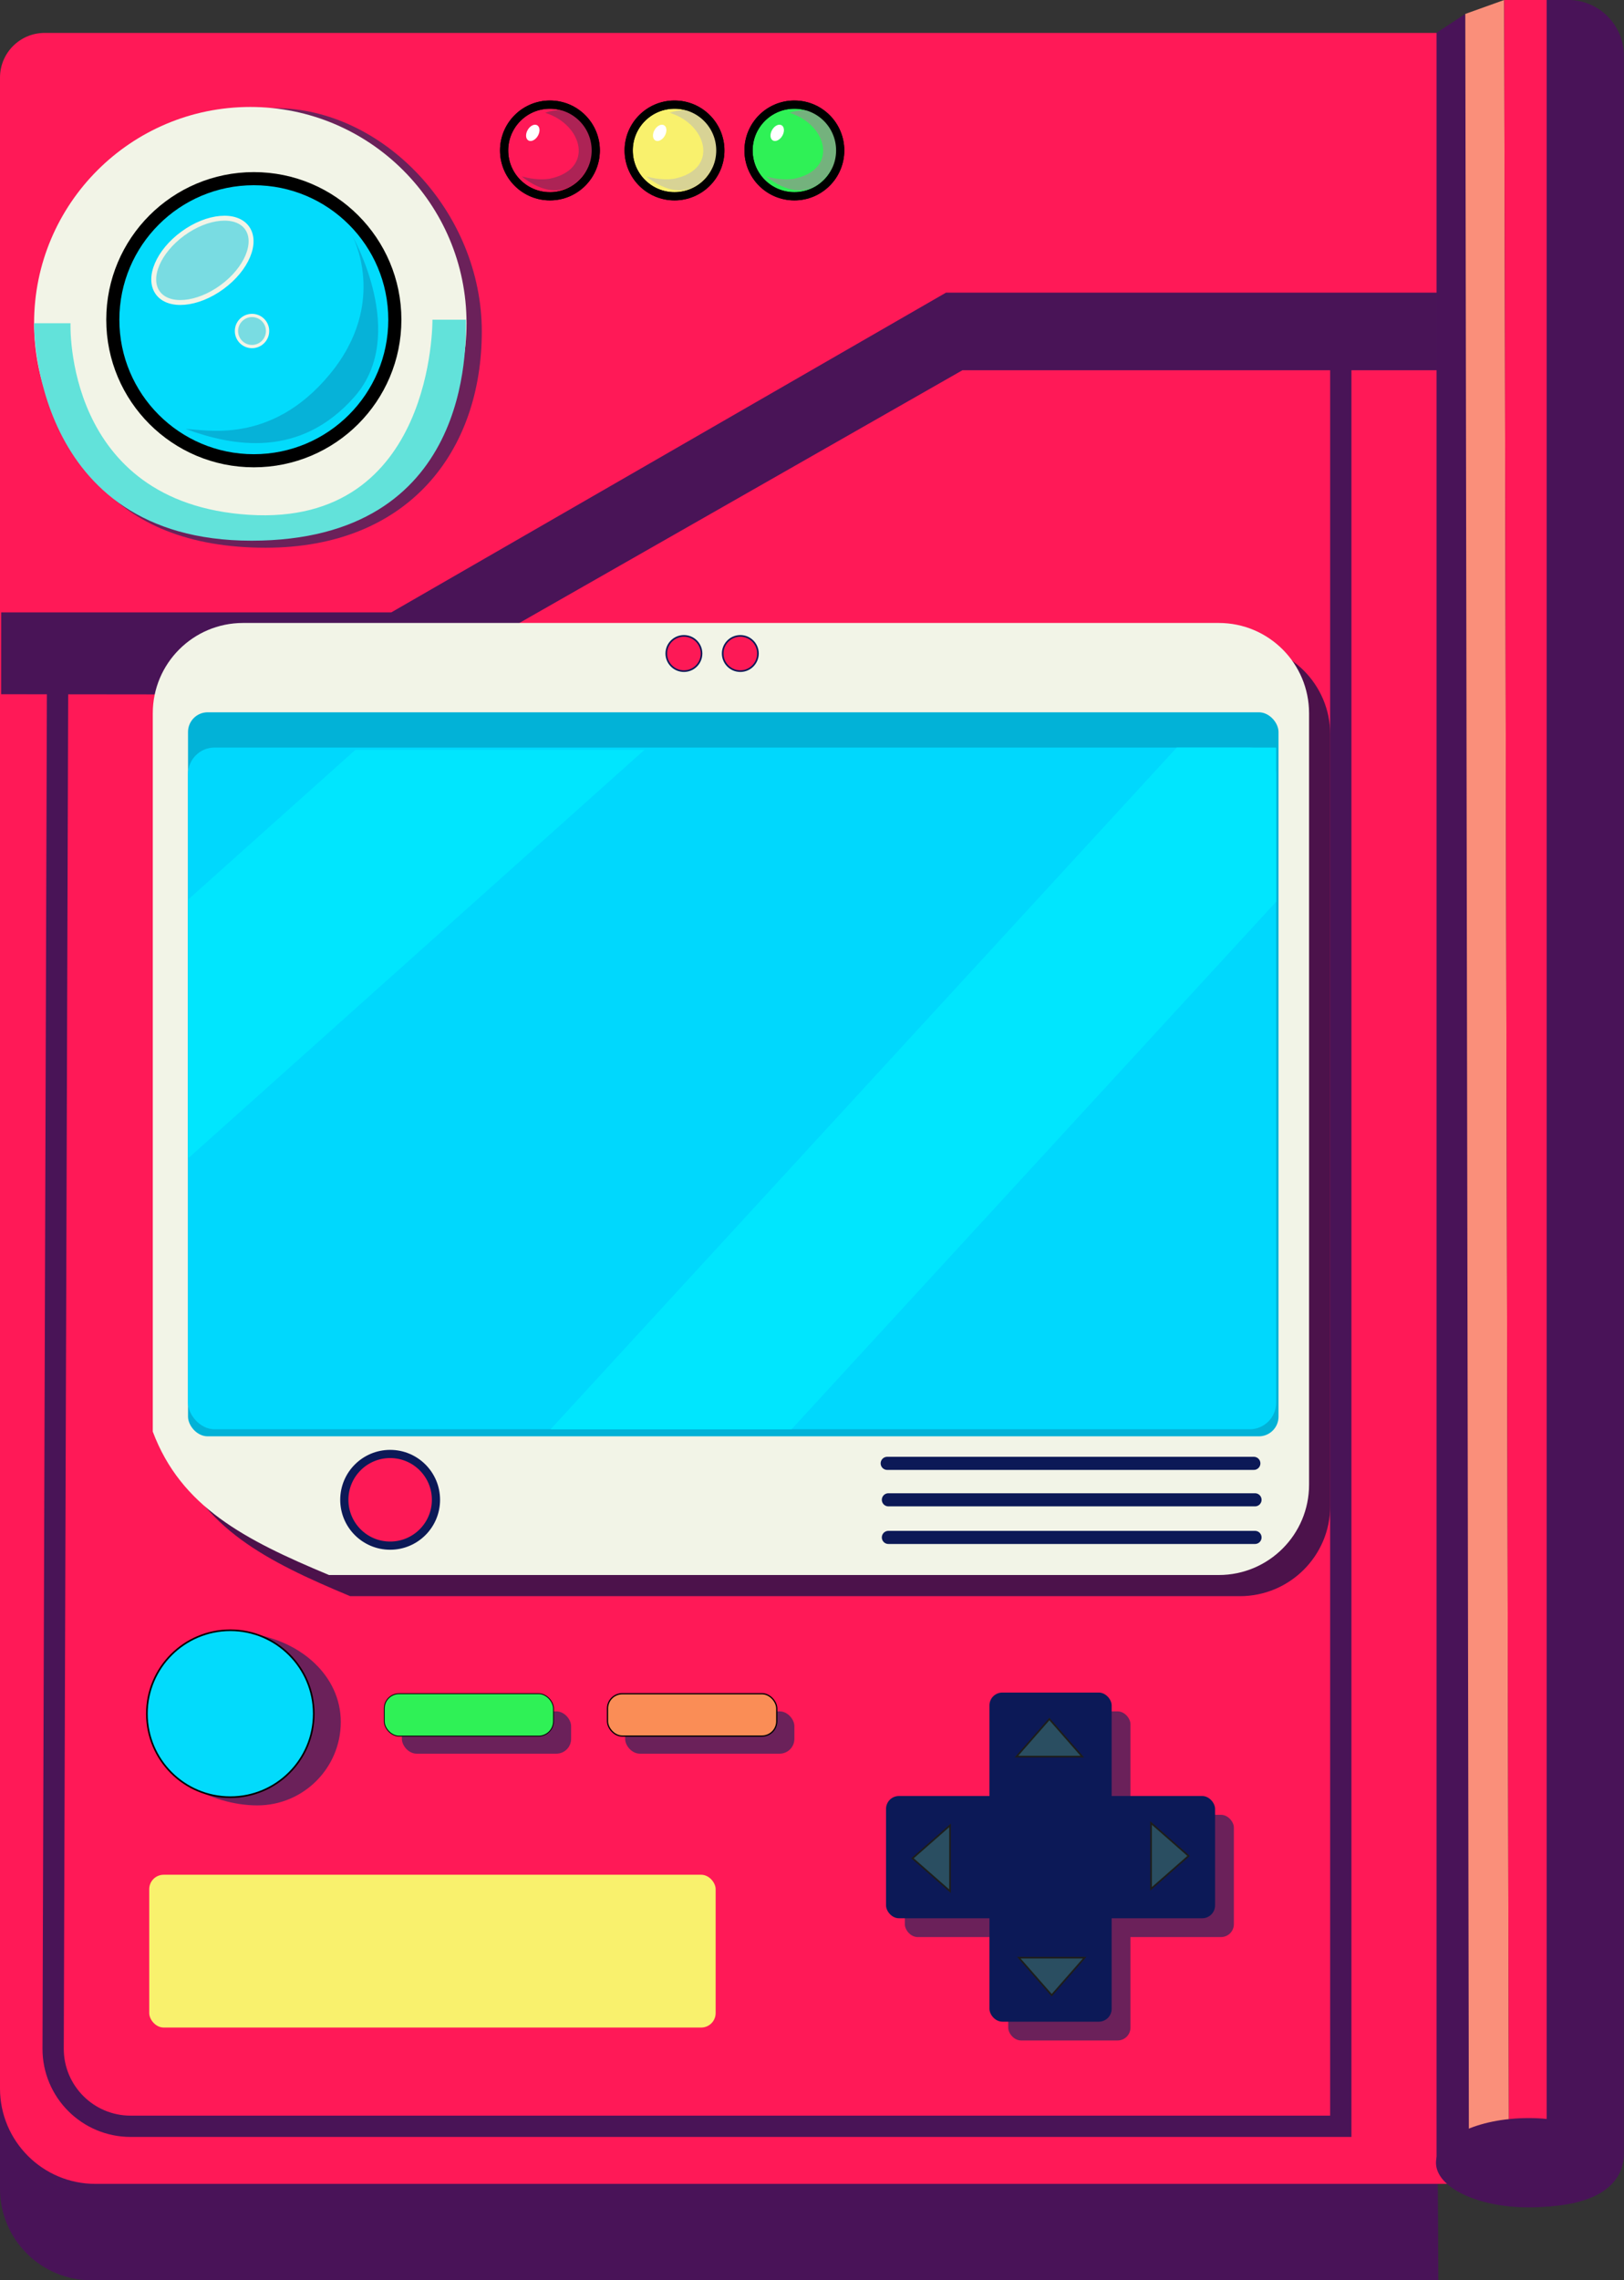 <?xml version="1.0" encoding="UTF-8"?>
<svg id="Left" xmlns="http://www.w3.org/2000/svg" viewBox="0 0 991.57 1391.93">
  <rect x="0" y="0" width="991.57" height="1391.93" fill="#333333" stroke="none"/>
  <defs>
    <style>
      .cls-1, .cls-2, .cls-3, .cls-4, .cls-5, .cls-6, .cls-7, .cls-8, .cls-9, .cls-10, .cls-11, .cls-12, .cls-13 {
        stroke-miterlimit: 10;
      }

      .cls-1, .cls-2, .cls-5, .cls-6, .cls-7, .cls-9, .cls-11, .cls-13 {
        stroke: #000;
      }

      .cls-1, .cls-2, .cls-6, .cls-7, .cls-12 {
        stroke-width: 5px;
      }

      .cls-1, .cls-14 {
        fill: #ff1957;
      }

      .cls-15 {
        fill: #fa8f7a;
      }

      .cls-2, .cls-16 {
        fill: #f9f16d;
      }

      .cls-17 {
        fill: #fff;
      }

      .cls-18 {
        fill: #00d8fd;
      }

      .cls-19 {
        fill: #06b2d8;
      }

      .cls-20 {
        stroke-width: 3px;
      }

      .cls-20, .cls-21 {
        fill: #79dce2;
        stroke: #f2f4e7;
        stroke-miterlimit: 10;
      }

      .cls-3, .cls-4, .cls-7 {
        fill: none;
      }

      .cls-3, .cls-8, .cls-12 {
        stroke: #0c1957;
      }

      .cls-3, .cls-10 {
        stroke-linecap: round;
      }

      .cls-3, .cls-13 {
        stroke-width: 8px;
      }

      .cls-4 {
        stroke: #491457;
        stroke-width: 13px;
      }

      .cls-22 {
        fill: #74b27d;
      }

      .cls-23 {
        fill: #f2f4e7;
      }

      .cls-24 {
        fill: #6b215a;
      }

      .cls-25 {
        fill: #491358;
      }

      .cls-26 {
        fill: #4c124b;
      }

      .cls-27 {
        fill: #ad2355;
      }

      .cls-28 {
        fill: #d8d395;
      }

      .cls-5 {
        stroke-width: .5px;
      }

      .cls-5, .cls-6 {
        fill: #2ff156;
      }

      .cls-29 {
        fill: #0c1957;
      }

      .cls-30 {
        fill: #00e6fe;
      }

      .cls-31 {
        fill: #02b2d7;
      }

      .cls-8, .cls-12 {
        fill: #fd1956;
      }

      .cls-32 {
        fill: #491457;
      }

      .cls-21 {
        stroke-width: 2px;
      }

      .cls-9, .cls-13 {
        fill: #02dbfc;
      }

      .cls-10 {
        fill: #2a4e61;
        stroke: #1d1d1b;
      }

      .cls-33 {
        fill: #62e2da;
      }

      .cls-11 {
        fill: #fa8d56;
        stroke-width: .75px;
      }
    </style>
  </defs>
  <g id="bg_gauche" data-name="bg gauche">
    <g id="_1" data-name=" 1">
      <path class="cls-25" d="M871.03,78.92H24.83c-13.72,0-24.83,11.12-24.83,24.83V1336.1c0,30.83,24.99,55.83,55.83,55.83H878.21l-6.37-1159.28-.81-153.72h0Z"/>
    </g>
    <g id="_1-2" data-name=" 1-2">
      <path class="cls-14" d="M876.77,20.09H27.26C12.21,20.09,0,32.3,0,47.35V1274.84c0,32.17,26.08,58.26,58.26,58.26H883.95l-6.37-1159.28,.19-153.72h-1Z"/>
    </g>
    <polygon id="_2" data-name=" 2" class="cls-32" points="877.49 178.65 577.58 178.65 238.92 373.81 .72 373.81 .69 423.78 240.36 424.04 587.62 226.01 877.49 226.01 877.49 178.65"/>
    <path class="cls-4" d="M818.65,220.27V1297.94H79.77c-26.2,0-47.42-21.28-47.33-47.48l2.72-836.46"/>
  </g>
  <g id="btn_vert" data-name="btn vert">
    <circle class="cls-6" cx="485.02" cy="91.84" r="27.98"/>
    <path class="cls-22" d="M482.15,68.88c22.96,7.17,30.13,34.44,2.87,40.18-8.61,1.43-17.22-1.43-17.22-1.43,0,0,28.7,25.83,43.77-12.2-2.15-38.03-29.42-26.55-29.42-26.55h0Z"/>
    <circle class="cls-7" cx="485.02" cy="91.84" r="27.98"/>
    <ellipse class="cls-17" cx="474.55" cy="81.1" rx="5.36" ry="3.59" transform="translate(167.04 451.52) rotate(-60)"/>
  </g>
  <g id="btn_jaune" data-name="btn jaune">
    <circle class="cls-2" cx="411.84" cy="91.84" r="27.98"/>
    <path class="cls-28" d="M408.97,68.88c22.96,7.17,30.13,34.44,2.87,40.18-8.61,1.43-17.22-1.43-17.22-1.43,0,0,28.7,25.83,43.77-12.2-2.15-38.03-29.42-26.55-29.42-26.55h0Z"/>
    <circle class="cls-7" cx="411.84" cy="91.84" r="27.98"/>
    <ellipse class="cls-17" cx="402.79" cy="81.1" rx="5.36" ry="3.59" transform="translate(131.16 389.38) rotate(-60)"/>
  </g>
  <g id="btn_rouge" data-name="btn rouge">
    <circle class="cls-1" cx="335.78" cy="91.84" r="27.98"/>
    <path class="cls-27" d="M332.91,68.88c22.96,7.17,30.13,34.44,2.87,40.18-8.61,1.43-17.22-1.43-17.22-1.43,0,0,28.7,25.83,43.77-12.2-2.15-38.03-29.42-26.55-29.42-26.55h0Z"/>
    <circle class="cls-7" cx="335.78" cy="91.84" r="27.98"/>
    <ellipse class="cls-17" cx="325.31" cy="81.1" rx="5.36" ry="3.59" transform="translate(92.42 322.28) rotate(-60)"/>
  </g>
  <g id="lentille_bleu" data-name="lentille bleu">
    <path id="Ombre" class="cls-24" d="M294.17,202.33c0,72.91-44.47,132.02-132.02,132.02-94.71,0-132.02-59.11-132.02-132.02S94.98,66.01,167.89,66.01c66.01,0,126.28,63.41,126.28,136.32h0Z"/>
    <circle class="cls-23" cx="152.83" cy="197.31" r="132.02"/>
    <path class="cls-33" d="M20.81,197.31h22.24s-4.3,109.78,109.06,116.95,111.93-119.1,111.93-119.1h20.41c0,15.78,3.98,134.89-130.91,134.89S20.81,197.31,20.81,197.31Z"/>
    <circle class="cls-13" cx="154.98" cy="195.16" r="86.1"/>
    <path class="cls-19" d="M113.39,261.86c10.61,0,51.54,10.61,87.92-33.35s13.64-84.89,13.64-84.89c0,0,34.86,60.63,1.52,98.53-33.35,37.9-74.28,30.32-103.08,19.71Z"/>
    <ellipse class="cls-21" cx="153.88" cy="202.06" rx="9.5" ry="9.49" transform="translate(-89.56 129.63) rotate(-36.14)"/>
    <ellipse class="cls-20" cx="123.59" cy="158.92" rx="33.7" ry="20.24" transform="translate(-69.95 103.47) rotate(-36.14)"/>
  </g>
  <g id="bouton_bleu_gauche" data-name="bouton bleu gauche">
    <path class="cls-24" d="M208.07,1051.12c0,28.13-22.81,50.94-50.94,50.94s-62.42-17.78-62.42-45.92,30.98-62.81,58.83-58.83c30.13,4.3,54.53,25.68,54.53,53.81h0Z"/>
    <circle class="cls-9" cx="140.63" cy="1046.1" r="50.94"/>
  </g>
  <g id="Bouton_vert" data-name="Bouton vert">
    <rect id="vert_ombre_bouton" data-name="vert ombre bouton" class="cls-24" x="245.38" y="1044.66" width="103.32" height="25.83" rx="9" ry="9"/>
    <rect id="bouton_vert" data-name="bouton vert" class="cls-5" x="234.62" y="1033.9" width="103.32" height="25.83" rx="9" ry="9"/>
  </g>
  <g id="bouton_orange" data-name="bouton orange">
    <rect id="orange_ombre_bouton" data-name="orange ombre bouton" class="cls-24" x="381.7" y="1044.66" width="103.32" height="25.83" rx="9" ry="9"/>
    <rect id="bouton_orange-2" data-name="bouton orange-2" class="cls-11" x="370.94" y="1033.9" width="103.32" height="25.83" rx="9" ry="9"/>
  </g>
  <rect id="Gros_pad_jaune" data-name="Gros pad jaune" class="cls-16" x="91.12" y="1144.39" width="345.83" height="93.27" rx="8.82" ry="8.82"/>
  <g id="croix">
    <rect id="ombre_horizontal" data-name="ombre horizontal" class="cls-24" x="552.47" y="1107.81" width="200.9" height="74.62" rx="7.85" ry="7.85"/>
    <rect id="ombre_verticale" data-name="ombre verticale" class="cls-24" x="615.61" y="1044.66" width="74.62" height="200.9" rx="7.85" ry="7.85"/>
    <rect id="horizontal" class="cls-29" x="540.99" y="1096.33" width="200.9" height="74.62" rx="7.85" ry="7.85"/>
    <rect id="vertical" class="cls-29" x="604.13" y="1033.18" width="74.62" height="200.9" rx="7.85" ry="7.85"/>
    <polygon class="cls-10" points="640.72 1049.35 620.62 1072.26 660.81 1072.26 640.72 1049.35"/>
    <polygon class="cls-10" points="725.72 1132.91 702.81 1112.82 702.81 1153 725.72 1132.91"/>
    <polygon class="cls-10" points="642.15 1217.92 662.25 1195.01 622.06 1195.01 642.15 1217.92"/>
    <polygon class="cls-10" points="557.15 1134.35 580.06 1154.44 580.06 1114.26 557.15 1134.35"/>
  </g>
  <g id="compo_pokémon" data-name="compo pokémon">
    <path id="_pokémon_ombre" data-name=" pokémon ombre" class="cls-26" d="M812.2,448.31v470.9c0,30.45-24.68,55.13-55.13,55.13H213.81c-51.66-21.52-90.4-41.61-107.62-87.53V448.31c0-30.45,24.68-55.13,55.13-55.13H757.07c30.45,0,55.13,24.68,55.13,55.13Z"/>
    <path id="cadre_pokémon" data-name="cadre pokémon" class="cls-23" d="M799.28,435.4v470.9c0,30.45-24.68,55.13-55.13,55.13H200.9c-51.66-21.52-90.4-41.61-107.62-87.53V435.4c0-30.45,24.68-55.13,55.13-55.13H744.15c30.45,0,55.13,24.68,55.13,55.13Z"/>
    <circle class="cls-12" cx="238.21" cy="915.52" r="27.98"/>
    <circle class="cls-8" cx="417.58" cy="398.92" r="10.76"/>
    <circle class="cls-8" cx="452.02" cy="398.92" r="10.76"/>
    <g id="micro">
      <line class="cls-3" x1="541.7" y1="893.27" x2="765.56" y2="893.27"/>
      <line class="cls-3" x1="542.42" y1="915.52" x2="766.28" y2="915.52"/>
      <line class="cls-3" x1="542.42" y1="938.48" x2="766.28" y2="938.48"/>
    </g>
    <rect id="ombre_haut_ecran" data-name="ombre haut ecran" class="cls-31" x="114.8" y="434.8" width="665.83" height="441.97" rx="12" ry="12"/>
    <rect id="ecran" class="cls-18" x="114.8" y="456.32" width="664.39" height="416.14" rx="16.21" ry="16.21"/>
    <path id="reflet_2" data-name="reflet 2" class="cls-30" d="M483.3,872.47l295.89-322.06v-93.78c0-.17-.14-.3-.3-.3h-60.39l-382.32,416.14h147.12Z"/>
    <polygon id="reflet_1" data-name="reflet 1" class="cls-30" points="114.8 707.16 393.44 457.76 216.95 457.76 114.8 549.19 114.8 707.16"/>
  </g>
  <g id="barre_milieu" data-name="barre milieu">
    <polygon class="cls-25" points="877.12 19.98 894.67 8.5 897.21 1302.85 877.12 1320.07 877.12 19.98"/>
    <polygon class="cls-15" points="896.86 1308.7 921.26 1294.35 918.39 0 894.67 8.5 896.86 1308.7"/>
    <polygon class="cls-14" points="921.26 1294.35 945.65 1297.22 947.09 0 918.39 0 921.26 1294.35"/>
    <path class="cls-25" d="M933.45,1292.92c31.3,0,46.68,12.2,46.68,27.26,0,17.21-15.38,27.26-46.68,27.26s-56.68-12.2-56.68-27.26,25.38-27.26,56.68-27.26Z"/>
  </g>
  <path class="cls-25" d="M957.42-.03h-13.06V1343.58s0,3.35,0,3.35c36.48-2,47.13-17.68,47.13-32.19V34.03c0-18.81-15.25-34.06-34.06-34.06Z"/>
</svg>